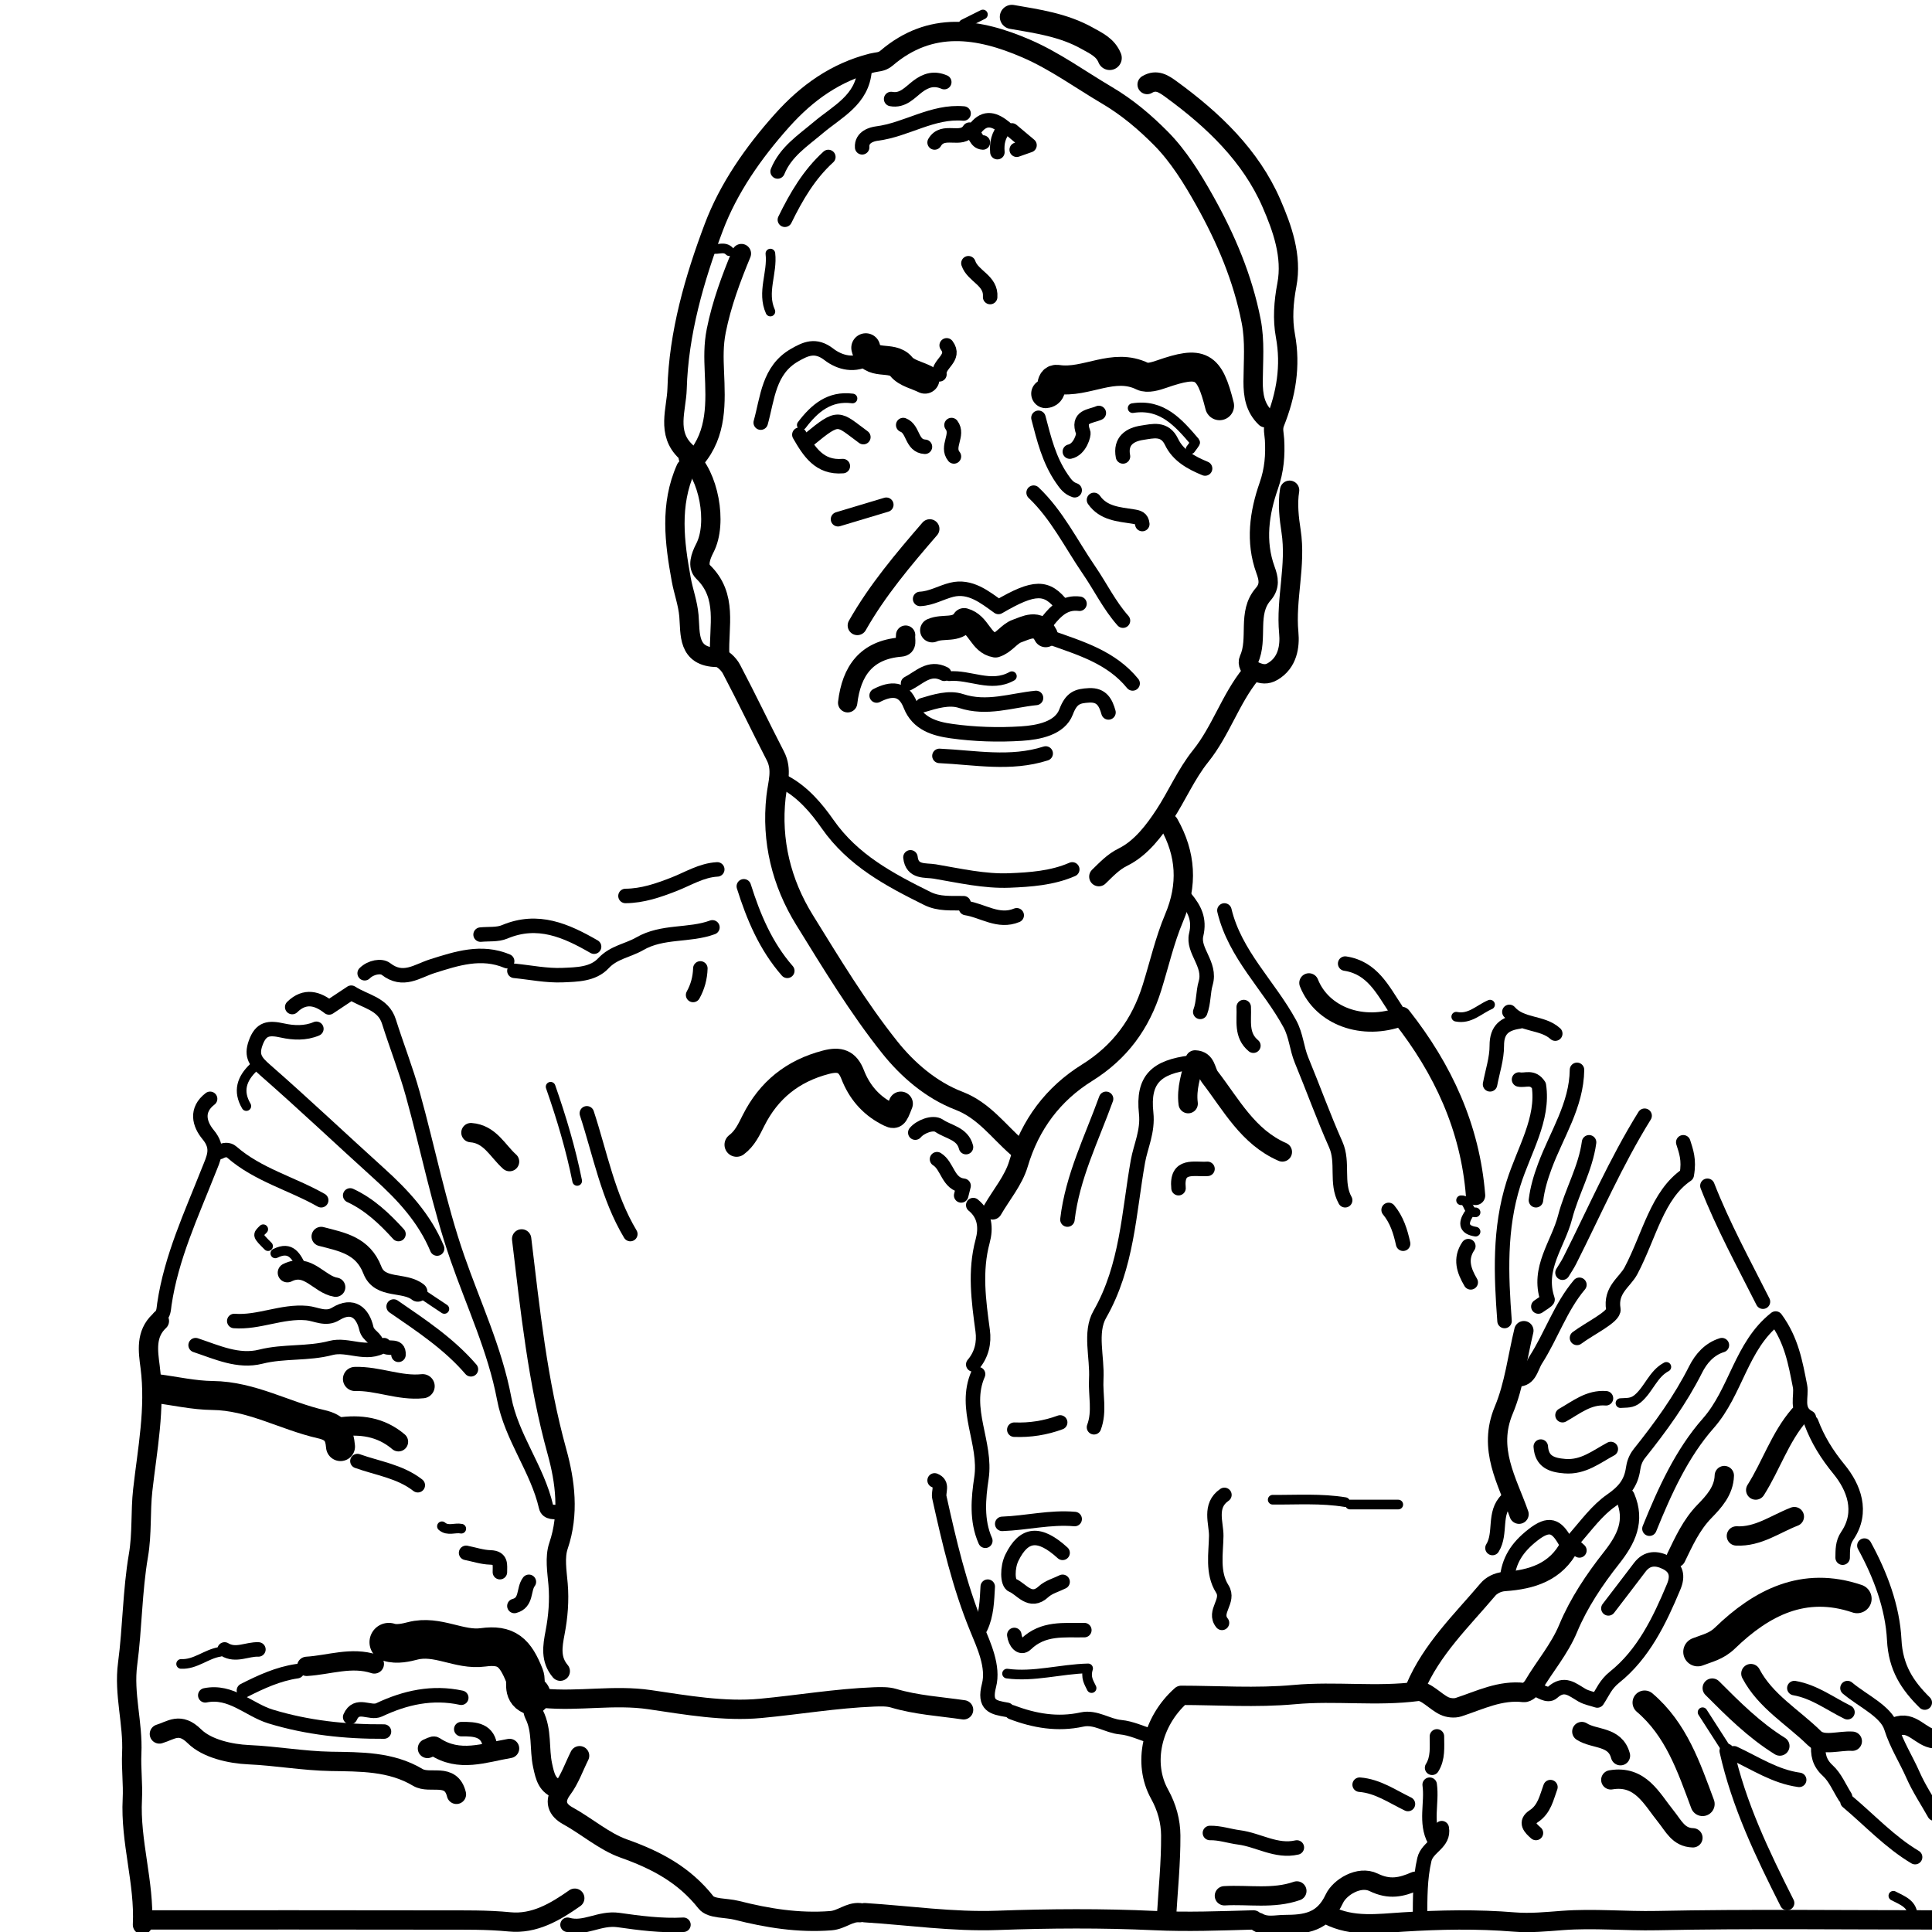 <svg version="1.1" id="Layer_1" xmlns="http://www.w3.org/2000/svg" xmlns:xlink="http://www.w3.org/1999/xlink" x="0px" y="0px"
	 width="100%" viewBox="0 0 400 400" enable-background="new 0 0 400 400" xml:space="preserve">
<path fill="none" opacity="1" stroke="#000000" stroke-linecap="round" stroke-linejoin="round" stroke-width="4"
	d="
M115.75,370.5 
	C113.273,369.74 112.864,367.914 112.347,365.533 
	C111.588,362.035 112.3,358.341 110.59,354.955 
	C109.91,353.607 110.861,351.451 112.49,351.607 
	C119.829,352.31 127.145,350.813 134.515,351.899 
	C142.115,353.019 149.934,354.408 157.472,353.703 
	C165.299,352.971 173.08,351.637 180.993,351.327 
	C182.374,351.273 183.82,351.245 184.973,351.589 
	C189.732,353.011 194.645,353.29 199.5,354 
"/>
<path fill="none" opacity="1" stroke="#000000" stroke-linecap="round" stroke-linejoin="round" stroke-width="4"
	d="
M33,273.5 
	C30.098,276.196 30.664,279.767 31.082,282.989 
	C32.202,291.63 30.508,300.023 29.555,308.506 
	C29.052,312.982 29.443,317.476 28.662,322.028 
	C27.394,329.425 27.416,337.033 26.423,344.49 
	C25.591,350.743 27.575,356.765 27.276,363.013 
	C27.131,366.036 27.558,369.378 27.397,372.495 
	C26.941,381.286 29.928,389.749 29.5,398.5 
"/>
<path fill="none" opacity="1" stroke="#000000" stroke-linecap="round" stroke-linejoin="round" stroke-width="4"
	d="
M142,97 
	C138.639,104.535 139.64,112.278 141.045,119.992 
	C141.501,122.495 142.407,124.855 142.635,127.488 
	C142.955,131.176 142.274,136.037 148.499,136.115 
	C149.509,136.128 150.876,137.468 151.438,138.533 
	C154.567,144.464 157.445,150.529 160.524,156.488 
	C162.024,159.392 160.99,162.069 160.664,165.018 
	C159.665,174.068 161.776,182.731 166.562,190.462 
	C172.131,199.458 177.636,208.59 184.208,216.834 
	C187.875,221.434 192.762,225.687 198.538,227.902 
	C203.674,229.873 206.657,234.135 210.5,237.5 
"/>
<path fill="none" opacity="1" stroke="#000000" stroke-linecap="round" stroke-linejoin="round" stroke-width="3"
	d="
M116,313 
	C114.867,313.067 113.353,313.268 113.059,311.986 
	C111.246,304.083 105.908,297.629 104.378,289.523 
	C102.475,279.443 98.048,270.094 94.693,260.433 
	C90.859,249.389 88.596,237.807 85.456,226.512 
	C84.047,221.441 82.105,216.519 80.52,211.494 
	C79.339,207.748 75.59,207.387 72.721,205.527 
	C71.425,206.388 69.924,207.386 68.123,208.583 
	C65.833,206.766 63.167,205.877 60.5,208.5 
"/>
<path fill="none" opacity="1" stroke="#000000" stroke-linecap="round" stroke-linejoin="round" stroke-width="4"
	d="
M237.5,17.5 
	C239.468,16.327 240.976,17.382 242.503,18.496 
	C251.188,24.826 258.964,32.244 263.249,42.109 
	C265.457,47.194 267.569,53.035 266.431,58.987 
	C265.756,62.517 265.502,66.105 266.126,69.477 
	C267.299,75.811 266.263,81.694 263.956,87.482 
	C263.442,88.77 263.809,89.797 263.879,91.007 
	C264.062,94.204 263.836,97.301 262.691,100.567 
	C260.743,106.126 259.859,112.106 262.008,117.997 
	C262.655,119.77 263.001,121.343 261.532,123.028 
	C258.132,126.929 260.567,132.217 258.576,136.535 
	C258.214,137.32 258.656,138.512 259.974,139.061 
	C261.259,139.596 262.286,139.737 263.509,139.016 
	C266.635,137.171 267.082,133.738 266.826,131.016 
	C266.163,123.968 268.4,117.087 267.302,109.954 
	C266.91,107.41 266.537,104.333 267,101.5 
"/>
<path fill="none" opacity="1" stroke="#000000" stroke-linecap="round" stroke-linejoin="round" stroke-width="4"
	d="
M242,170.5 
	C245.582,176.833 245.965,183.212 243.087,190.037 
	C241.13,194.678 240.009,199.669 238.498,204.499 
	C236.154,211.993 231.91,217.835 225.064,222.102 
	C218.063,226.466 213.284,232.785 210.863,240.959 
	C209.853,244.37 207.333,247.333 205.5,250.5 
"/>
<path fill="none" opacity="1" stroke="#000000" stroke-linecap="round" stroke-linejoin="round" stroke-width="3"
	d="
M374.5,293.5 
	C371.617,292.015 373.092,289.1 372.668,286.967 
	C371.723,282.209 370.954,277.515 367.632,272.988 
	C360.465,278.635 359.445,288.142 353.688,294.666 
	C348.193,300.89 344.662,308.709 341.5,316.5 
"/>
<path fill="none" opacity="1" stroke="#000000" stroke-linecap="round" stroke-linejoin="round" stroke-width="4"
	d="
M142,93.5 
	C137.914,89.693 140.062,84.753 140.183,80.505 
	C140.513,68.957 143.752,57.763 147.765,47.1 
	C150.824,38.975 155.962,31.597 161.926,24.934 
	C167.093,19.162 173.025,14.958 180.512,13.046 
	C181.56,12.779 182.539,12.9 183.538,12.045 
	C192.653,4.241 202.57,5.773 212.476,10.056 
	C218.393,12.614 223.64,16.458 229.167,19.718 
	C233.442,22.239 237.063,25.333 240.35,28.648 
	C244.004,32.334 246.856,36.967 249.421,41.545 
	C253.801,49.365 257.307,57.588 259.044,66.491 
	C259.861,70.672 259.462,74.835 259.446,79 
	C259.435,81.876 259.855,84.437 262,86.5 
"/>
<path fill="none" opacity="1" stroke="#000000" stroke-linecap="round" stroke-linejoin="round" stroke-width="3"
	d="
M314.5,223.5 
	C315.819,223.779 317.304,222.737 318.609,224.739 
	C319.664,231.674 315.529,238.128 313.371,244.959 
	C310.383,254.422 310.778,263.903 311.5,273.5 
"/>
<path fill="none" opacity="1" stroke="#000000" stroke-linecap="round" stroke-linejoin="round" stroke-width="3"
	d="
M65.5,213 
	C63.225,213.978 60.711,213.846 58.53,213.365 
	C55.66,212.733 54.02,212.868 52.917,215.97 
	C51.951,218.685 52.987,219.869 54.935,221.574 
	C62.923,228.564 70.634,235.87 78.512,242.987 
	C83.451,247.448 87.902,252.248 90.5,258.5 
"/>
<path fill="none" opacity="1" stroke="#000000" stroke-linecap="round" stroke-linejoin="round" stroke-width="4"
	d="
M153.5,52.5 
	C151.357,57.684 149.413,62.875 148.297,68.459 
	C147.704,71.429 147.787,74.099 147.907,77.004 
	C148.167,83.278 148.521,89.708 144,95 
"/>
<path fill="none" opacity="1" stroke="#000000" stroke-linecap="round" stroke-linejoin="round" stroke-width="4"
	d="
M108,256.5 
	C109.778,271.29 111.307,286.079 115.311,300.552 
	C117.022,306.74 117.884,313.416 115.631,320.044 
	C114.818,322.435 115.321,325.349 115.545,327.996 
	C115.832,331.377 115.553,334.72 114.928,337.986 
	C114.377,340.872 113.932,343.55 116,346 
"/>
<path fill="none" opacity="1" stroke="#000000" stroke-linecap="round" stroke-linejoin="round" stroke-width="5"
	d="
M186.5,228.5 
	C185.381,231.389 185.343,231.46 183.508,230.484 
	C180.183,228.715 177.874,225.952 176.535,222.487 
	C175.453,219.689 173.823,219.191 170.982,219.933 
	C164.107,221.728 159.161,225.702 156,232 
	C155.078,233.838 154.218,235.719 152.5,237 
"/>
<path fill="none" opacity="1" stroke="#000000" stroke-linecap="round" stroke-linejoin="round" stroke-width="4"
	d="
M336.5,310 
	C338.574,314.905 336.736,318.633 333.615,322.591 
	C330.115,327.03 326.854,331.898 324.697,337.082 
	C322.848,341.523 319.804,344.983 317.461,348.977 
	C317.072,349.64 316.108,350.493 315.509,350.422 
	C310.61,349.838 306.397,352.005 301.983,353.447 
	C301.104,353.734 299.873,353.599 299.026,353.196 
	C297.111,352.284 295.186,349.968 293.525,350.187 
	C285.018,351.309 276.504,350.063 267.986,350.845 
	C260.056,351.572 252.008,351 244.563,351 
	C238.415,356.464 236.54,365.098 240.077,371.457 
	C241.606,374.206 242.373,377.106 242.391,380.001 
	C242.428,385.665 241.833,391.333 241.5,397 
"/>
<path fill="none" opacity="1" stroke="#000000" stroke-linecap="round" stroke-linejoin="round" stroke-width="3"
	d="
M162.5,162 
	C166.26,164.029 169.064,167.357 171.339,170.612 
	C176.613,178.157 184.171,182.139 191.991,186.019 
	C194.419,187.224 196.962,186.953 199.5,187 
"/>
<path fill="none" opacity="1" stroke="#000000" stroke-linecap="round" stroke-linejoin="round" stroke-width="3"
	d="
M147.5,192 
	C142.644,193.785 137.191,192.658 132.443,195.402 
	C130.008,196.81 127.075,197.132 124.929,199.434 
	C122.766,201.755 119.404,201.762 116.495,201.889 
	C113.183,202.034 109.833,201.333 106.5,201 
"/>
<path fill="none" opacity="1" stroke="#000000" stroke-linecap="round" stroke-linejoin="round" stroke-width="8"
	d="
M110,351 
	C108.118,350.185 109.131,348.296 108.602,346.96 
	C106.668,342.083 104.843,340.409 100.009,341.066 
	C95.045,341.74 90.584,338.405 85.431,339.73 
	C84.234,340.038 82.167,340.555 80.5,340 
"/>
<path fill="none" opacity="1" stroke="#000000" stroke-linecap="round" stroke-linejoin="round" stroke-width="3"
	d="
M329,236.5 
	C328.265,241.967 325.394,246.753 324.035,252.009 
	C322.586,257.609 318.206,262.607 320.404,269.033 
	C320.488,269.276 319.167,270 318.5,270.5 
"/>
<path fill="none" opacity="1" stroke="#000000" stroke-linecap="round" stroke-linejoin="round" stroke-width="4"
	d="
M275,396.5 
	C279.968,399.05 285.31,398.25 290.495,397.927 
	C298.18,397.449 305.821,397.302 313.506,397.931 
	C316.807,398.202 320.163,397.863 323.508,397.612 
	C329.98,397.126 336.485,397.774 343.003,397.64 
	C362.161,397.246 381.333,397.5 400.5,397.5 
"/>
<path fill="none" opacity="1" stroke="#000000" stroke-linecap="round" stroke-linejoin="round" stroke-width="4"
	d="
M30.5,397.5 
	C50.833,397.5 71.167,397.474 91.5,397.52 
	C96.168,397.53 100.825,397.442 105.51,397.903 
	C110.612,398.405 114.941,395.857 119,393 
"/>
<path fill="none" opacity="1" stroke="#000000" stroke-linecap="round" stroke-linejoin="round" stroke-width="3"
	d="
M356.5,278.5 
	C353.887,279.309 352.18,281.309 351.062,283.531 
	C347.893,289.828 343.78,295.474 339.417,300.933 
	C338.603,301.951 338.247,303.125 338.126,304.017 
	C337.703,307.11 336.17,308.858 333.601,310.645 
	C330.666,312.686 328.434,315.775 326.033,318.529 
	C325.079,319.623 326.312,320.309 327,321 
"/>
<path fill="none" opacity="1" stroke="#000000" stroke-linecap="round" stroke-linejoin="round" stroke-width="3"
	d="
M357.5,362.5 
	C359.984,373.668 364.891,383.874 370,394 
"/>
<path fill="none" opacity="1" stroke="#000000" stroke-linecap="round" stroke-linejoin="round" stroke-width="3"
	d="
M333,333 
	C335.167,330.167 337.345,327.342 339.496,324.497 
	C341.037,322.46 343.002,322.526 344.985,323.529 
	C347.106,324.601 347.438,326.315 346.523,328.509 
	C343.594,335.533 340.228,342.484 334.288,347.235 
	C332.386,348.756 331.835,350.362 330.705,352.068 
	C329.65,351.716 328.483,351.519 327.519,350.966 
	C325.545,349.834 323.892,348.177 321.418,350.409 
	C320.409,351.319 318.792,349.997 317.5,349.5 
"/>
<path fill="none" opacity="1" stroke="#000000" stroke-linecap="round" stroke-linejoin="round" stroke-width="3"
	d="
M105,199 
	C99.667,196.754 94.562,198.441 89.512,200.037 
	C86.336,201.041 83.476,203.393 79.908,200.618 
	C78.944,199.867 76.79,200.22 75.5,201.5 
"/>
<path fill="none" opacity="1" stroke="#000000" stroke-linecap="round" stroke-linejoin="round" stroke-width="3"
	d="
M214,102 
	C218.845,106.606 221.746,112.613 225.462,118.026 
	C227.842,121.491 229.678,125.326 232.5,128.5 
"/>
<path fill="none" opacity="1" stroke="#000000" stroke-linecap="round" stroke-linejoin="round" stroke-width="4"
	d="
M179,396 
	C188.163,396.574 197.251,397.925 206.503,397.591 
	C217.323,397.201 228.184,397.128 238.994,397.635 
	C245.861,397.957 252.667,397.694 259.5,397.5 
"/>
<path fill="none" opacity="1" stroke="#000000" stroke-linecap="round" stroke-linejoin="round" stroke-width="3"
	d="
M253.5,309.5 
	C250.236,311.722 251.849,315.371 251.81,318.005 
	C251.757,321.558 250.948,325.63 253.056,328.965 
	C254.644,331.477 251.102,333.667 253,336 
"/>
<path fill="none" opacity="1" stroke="#000000" stroke-linecap="round" stroke-linejoin="round" stroke-width="3"
	d="
M326.5,221.5 
	C326.411,228.842 322.279,234.883 319.847,241.443 
	C318.974,243.799 318.298,246.061 318,248.5 
"/>
<path fill="none" opacity="1" stroke="#000000" stroke-linecap="round" stroke-linejoin="round" stroke-width="3"
	d="
M201.5,249.5 
	C203.99,251.514 204.165,254.299 203.442,256.984 
	C201.77,263.2 202.616,269.32 203.453,275.506 
	C203.792,278.008 203.24,280.473 201.5,282.5 
"/>
<path fill="none" opacity="1" stroke="#000000" stroke-linecap="round" stroke-linejoin="round" stroke-width="3"
	d="
M253.5,188.5 
	C255.686,197.663 262.74,204.026 267.052,211.972 
	C268.361,214.383 268.464,217.059 269.478,219.509 
	C271.88,225.314 274.004,231.239 276.558,236.974 
	C278.225,240.717 276.495,244.9 278.5,248.5 
"/>
<path fill="none" opacity="1" stroke="#000000" stroke-linecap="round" stroke-linejoin="round" stroke-width="3"
	d="
M121.5,230.5 
	C124.261,238.919 125.869,247.754 130.5,255.5 
"/>
<path fill="none" opacity="1" stroke="#000000" stroke-linecap="round" stroke-linejoin="round" stroke-width="3"
	d="
M340.5,231 
	C334.539,240.59 330.065,250.948 324.992,260.996 
	C324.555,261.861 324,262.667 323.5,263.5 
"/>
<path fill="none" opacity="1" stroke="#000000" stroke-linecap="round" stroke-linejoin="round" stroke-width="3"
	d="
M245.5,186 
	C247.291,188.2 248.428,190.29 247.657,193.537 
	C246.87,196.851 250.764,199.638 249.626,203.537 
	C249.079,205.41 249.228,207.566 248.5,209.5 
"/>
<path fill="none" opacity="1" stroke="#000000" stroke-linecap="round" stroke-linejoin="round" stroke-width="4"
	d="
M271,203.5 
	C273.729,210.363 282.171,213.473 290.175,210.434 
	C298.756,221.33 304.393,233.466 305.5,247.5 
"/>
<path fill="none" opacity="1" stroke="#000000" stroke-linecap="round" stroke-linejoin="round" stroke-width="3"
	d="
M42.5,351 
	C47.862,349.915 51.511,354.009 56.034,355.388 
	C63.627,357.702 71.532,358.553 79.5,358.5 
"/>
<path fill="none" opacity="1" stroke="#000000" stroke-linecap="round" stroke-linejoin="round" stroke-width="4"
	d="
M259,139.5 
	C254.752,144.705 252.798,151.289 248.568,156.554 
	C245.582,160.27 243.642,164.853 241.089,168.73 
	C239.075,171.789 236.321,175.579 232.482,177.464 
	C230.474,178.45 229.043,180.012 227.5,181.5 
"/>
<path fill="none" opacity="1" stroke="#000000" stroke-linecap="round" stroke-linejoin="round" stroke-width="3"
	d="
M353.5,245.5 
	C356.739,253.785 361.007,261.576 365,269.5 
"/>
<path fill="none" opacity="1" stroke="#000000" stroke-linecap="round" stroke-linejoin="round" stroke-width="4"
	d="
M325,320 
	C322.179,325.522 317.095,327.052 311.496,327.438 
	C310.01,327.54 308.747,328.28 308.08,329.068 
	C302.607,335.539 296.373,341.476 293,349.5 
"/>
<path fill="none" opacity="1" stroke="#000000" stroke-linecap="round" stroke-linejoin="round" stroke-width="3"
	d="
M229.5,147.5 
	C228.926,145.466 228.102,143.837 225.498,143.967 
	C223.073,144.089 221.82,144.491 220.722,147.395 
	C219.433,150.801 215.017,151.658 211.493,151.882 
	C206.689,152.188 201.781,152.04 197.018,151.374 
	C193.635,150.901 190.012,149.914 188.49,146.004 
	C187.058,142.326 184.456,142.489 181.5,144 
"/>
<path fill="none" opacity="1" stroke="#000000" stroke-linecap="round" stroke-linejoin="round" stroke-width="3"
	d="
M123,196 
	C117.212,192.667 111.359,190.029 104.472,192.934 
	C102.997,193.555 101.167,193.333 99.5,193.5 
"/>
<path fill="none" opacity="1" stroke="#000000" stroke-linecap="round" stroke-linejoin="round" stroke-width="3"
	d="
M66.5,248.5 
	C60.407,245.03 53.403,243.256 47.982,238.52 
	C47.277,237.904 46.333,238.03 45.5,238.5 
"/>
<path fill="none" opacity="1" stroke="#000000" stroke-linecap="round" stroke-linejoin="round" stroke-width="6"
	d="
M384.5,331 
	C373.468,327.253 364.72,331.812 357.137,339.141 
	C355.317,340.901 353.457,341.226 351.5,342 
"/>
<path fill="none" opacity="1" stroke="#000000" stroke-linecap="round" stroke-linejoin="round" stroke-width="3"
	d="
M249.5,97 
	C246.65,95.824 243.924,94.35 242.549,91.477 
	C241.13,88.511 238.638,89.274 236.513,89.586 
	C233.964,89.96 231.883,91.273 232.5,94.5 
"/>
<path fill="none" opacity="1" stroke="#000000" stroke-linecap="round" stroke-linejoin="round" stroke-width="6"
	d="
M252.5,84 
	C250.366,75.498 248.679,74.613 240.487,77.463 
	C239.246,77.895 237.554,78.402 236.546,77.907 
	C230.525,74.949 224.88,79.431 218.993,78.549 
	C217.029,78.255 218.383,81.374 216.5,81.5 
"/>
<path fill="none" opacity="1" stroke="#000000" stroke-linecap="round" stroke-linejoin="round" stroke-width="3"
	d="
M327,266 
	C323.089,270.638 321.211,276.457 317.995,281.497 
	C316.879,283.246 316.709,286.09 313.5,285.5 
"/>
<path fill="none" opacity="1" stroke="#000000" stroke-linecap="round" stroke-linejoin="round" stroke-width="4"
	d="
M142.5,94.75 
	C146.665,98.225 148.641,108.249 145.935,113.466 
	C145.021,115.23 144.356,117.225 145.581,118.417 
	C150.721,123.423 148.753,129.644 149,135.5 
"/>
<path fill="none" opacity="1" stroke="#000000" stroke-linecap="round" stroke-linejoin="round" stroke-width="3"
	d="
M188.5,177.5 
	C188.845,180.703 191.626,180.109 193.512,180.429 
	C198.644,181.302 203.86,182.501 208.992,182.294 
	C213.3,182.121 217.855,181.813 222,180 
"/>
<path fill="none" opacity="1" stroke="#000000" stroke-linecap="round" stroke-linejoin="round" stroke-width="5"
	d="
M216.5,131.5 
	C214.95,128.469 212.378,130.02 210.553,130.652 
	C208.984,131.196 207.882,133.073 206.092,133.629 
	C202.953,133.09 202.755,129.26 199.613,128.396 
	C198.11,130.719 195.236,129.494 193,130.5 
"/>
<path fill="none" opacity="1" stroke="#000000" stroke-linecap="round" stroke-linejoin="round" stroke-width="3"
	d="
M190.5,124 
	C192.839,123.893 194.857,122.651 197.027,122.109 
	C200.873,121.148 203.908,123.642 206.724,125.661 
	C214.206,121.294 216.769,121.294 220,125.5 
"/>
<path fill="none" opacity="1" stroke="#000000" stroke-linecap="round" stroke-linejoin="round" stroke-width="4"
	d="
M246,228.5 
	C245.592,225.349 246.636,222.439 247.426,219.444 
	C249.809,219.545 249.564,221.776 250.505,222.996 
	C254.921,228.726 258.372,235.393 265.5,238.5 
"/>
<path fill="none" opacity="1" stroke="#000000" stroke-linecap="round" stroke-linejoin="round" stroke-width="4"
	d="
M293,389.5 
	C290.167,390.725 287.692,391.328 284.394,389.717 
	C281.403,388.256 277.378,390.729 276.259,393.121 
	C273.969,398.018 270.26,398.438 266,398.459 
	C264.174,398.467 262.256,399.017 260.5,398 
"/>
<path fill="none" opacity="1" stroke="#000000" stroke-linecap="round" stroke-linejoin="round" stroke-width="5"
	d="
M340.5,352.5 
	C347.03,358.054 349.65,365.843 352.5,373.5 
"/>
<path fill="none" opacity="1" stroke="#000000" stroke-linecap="round" stroke-linejoin="round" stroke-width="4"
	d="
M192.5,109.5 
	C187.042,115.823 181.643,122.191 177.5,129.5 
"/>
<path fill="none" opacity="1" stroke="#000000" stroke-linecap="round" stroke-linejoin="round" stroke-width="2"
	d="
M114,225 
	C116.23,231.388 118.17,237.858 119.5,244.5 
"/>
<path fill="none" opacity="1" stroke="#000000" stroke-linecap="round" stroke-linejoin="round" stroke-width="4"
	d="
M187.5,131.5 
	C187.362,132.411 188.003,133.84 186.497,133.964 
	C179.358,134.551 176.285,138.91 175.5,145.5 
"/>
<path fill="none" opacity="1" stroke="#000000" stroke-linecap="round" stroke-linejoin="round" stroke-width="5"
	d="
M209.5,3.5 
	C214.833,4.427 220.167,5.174 225.053,7.905 
	C227.003,8.996 228.877,9.823 229.75,12 
"/>
<path fill="none" opacity="1" stroke="#000000" stroke-linecap="round" stroke-linejoin="round" stroke-width="3"
	d="
M43.5,227.5 
	C40.488,229.81 41.269,232.719 43.096,234.92 
	C45.444,237.749 44.237,239.731 43.126,242.55 
	C39.589,251.518 35.463,260.334 34.033,270.005 
	C33.88,271.04 33.936,272.052 33,272.75 
"/>
<path fill="none" opacity="1" stroke="#000000" stroke-linecap="round" stroke-linejoin="round" stroke-width="3"
	d="
M268.5,382.5 
	C264.226,383.479 260.547,380.934 256.512,380.41 
	C254.518,380.151 252.563,379.455 250.5,379.5 
"/>
<path fill="none" opacity="1" stroke="#000000" stroke-linecap="round" stroke-linejoin="round" stroke-width="3"
	d="
M324,319 
	C322.249,315.967 320.782,315.115 317.351,317.81 
	C314.073,320.385 312.339,323.087 312,327 
"/>
<path fill="none" opacity="1" stroke="#000000" stroke-linecap="round" stroke-linejoin="round" stroke-width="4"
	d="
M120,363.5 
	C118.833,365.833 117.962,368.388 116.425,370.444 
	C114.532,372.975 115.459,374.781 117.54,375.927 
	C121.485,378.101 125.128,381.291 129.106,382.701 
	C135.903,385.111 141.637,388.152 146.162,393.872 
	C147.239,395.234 150.343,394.961 152.498,395.507 
	C158.903,397.132 165.311,398.174 172.012,397.659 
	C174.268,397.486 175.826,395.805 178,396 
"/>
<path fill="none" opacity="1" stroke="#000000" stroke-linecap="round" stroke-linejoin="round" stroke-width="3"
	d="
M179,14.5 
	C178.575,20.671 173.324,23.115 169.425,26.412 
	C166.206,29.134 162.666,31.398 161,35.5 
"/>
<path fill="none" opacity="1" stroke="#000000" stroke-linecap="round" stroke-linejoin="round" stroke-width="3"
	d="
M382.5,349.5 
	C385.667,352.167 390.501,354.31 391.548,357.642 
	C392.675,361.23 394.615,364.195 396.057,367.475 
	C397.282,370.262 399,372.833 400.5,375.5 
"/>
<path fill="none" opacity="1" stroke="#000000" stroke-linecap="round" stroke-linejoin="round" stroke-width="4"
	d="
M315.5,275.5 
	C314.167,281 313.505,286.781 311.346,291.935 
	C307.95,300.04 312.047,306.536 314.5,313.5 
"/>
<path fill="none" opacity="1" stroke="#000000" stroke-linecap="round" stroke-linejoin="round" stroke-width="3"
	d="
M220,321.5 
	C215.184,317.108 212.002,317.407 209.504,322.502 
	C208.528,324.491 208.531,327.79 209.612,328.213 
	C211.472,328.941 213.271,332.134 216.047,329.55 
	C217.093,328.575 218.667,328.167 220,327.5 
"/>
<path fill="none" opacity="1" stroke="#000000" stroke-linecap="round" stroke-linejoin="round" stroke-width="3"
	d="
M386,320 
	C389.346,326.107 391.842,332.795 392.18,339.516 
	C392.469,345.275 394.872,348.918 398.5,352.5 
"/>
<path fill="none" opacity="1" stroke="#000000" stroke-linecap="round" stroke-linejoin="round" stroke-width="3"
	d="
M214.5,144.5 
	C209.345,145.014 204.34,146.907 198.957,145.132 
	C196.499,144.321 193.61,145.211 191,146 
"/>
<path fill="none" opacity="1" stroke="#000000" stroke-linecap="round" stroke-linejoin="round" stroke-width="3"
	d="
M81.5,270.5 
	C87.178,274.41 92.948,278.206 97.5,283.5 
"/>
<path fill="none" opacity="1" stroke="#000000" stroke-linecap="round" stroke-linejoin="round" stroke-width="3"
	d="
M348.5,236.5 
	C349.065,238.316 349.788,240.088 349.224,243.228 
	C343.1,247.373 341.475,255.907 337.676,263.093 
	C336.41,265.489 333.347,267.031 334.027,271.079 
	C334.281,272.589 329.167,275 326.5,277 
"/>
<path fill="none" opacity="1" stroke="#000000" stroke-linecap="round" stroke-linejoin="round" stroke-width="3"
	d="
M193.5,306.5 
	C195.335,307.237 194.221,308.825 194.483,310.004 
	C196.525,319.191 198.626,328.298 202.242,337.106 
	C203.701,340.659 205.766,345.079 204.764,348.939 
	C203.66,353.189 205.656,353.507 208.5,354 
"/>
<path fill="none" opacity="1" stroke="#000000" stroke-linecap="round" stroke-linejoin="round" stroke-width="3"
	d="
M246.5,220 
	C239.457,220.914 236.542,223.395 237.301,230.468 
	C237.704,234.226 236.152,237.32 235.599,240.429 
	C233.703,251.086 233.382,262.202 227.704,272.117 
	C225.555,275.87 227.215,281.003 226.968,285.498 
	C226.786,288.832 227.73,292.22 226.5,295.5 
"/>
<path fill="none" opacity="1" stroke="#000000" stroke-linecap="round" stroke-linejoin="round" stroke-width="4"
	d="
M33,359 
	C35.439,358.266 37.23,356.491 40.261,359.485 
	C42.827,362.019 47.628,363.121 51.509,363.294 
	C57.192,363.547 62.783,364.573 68.497,364.671 
	C74.569,364.775 80.918,364.649 86.505,367.992 
	C89.017,369.496 93.361,366.842 94.5,371.5 
"/>
<path fill="none" opacity="1" stroke="#000000" stroke-linecap="round" stroke-linejoin="round" stroke-width="4"
	d="
M362.5,346.5 
	C365.527,352.258 371.198,355.485 375.637,359.861 
	C377.423,361.62 380.835,360.314 383.5,360.5 
"/>
<path fill="none" opacity="1" stroke="#000000" stroke-linecap="round" stroke-linejoin="round" stroke-width="3"
	d="
M375,294.5 
	C376.345,298.08 378.244,301.134 380.755,304.201 
	C383.751,307.86 385.844,312.976 382.457,317.971 
	C381.455,319.449 381.526,320.932 381.5,322.5 
"/>
<path fill="none" opacity="1" stroke="#000000" stroke-linecap="round" stroke-linejoin="round" stroke-width="3"
	d="
M229,227.5 
	C226.029,235.736 222.028,243.642 221,252.5 
"/>
<path fill="none" opacity="1" stroke="#000000" stroke-linecap="round" stroke-linejoin="round" stroke-width="3"
	d="
M199.5,23.5 
	C193.076,22.927 187.672,26.88 181.52,27.655 
	C180.611,27.77 178.338,28.338 178.5,30.5 
"/>
<path fill="none" opacity="1" stroke="#000000" stroke-linecap="round" stroke-linejoin="round" stroke-width="3"
	d="
M382.5,373 
	C387.123,376.886 391.253,381.374 396.5,384.5 
"/>
<path fill="none" opacity="1" stroke="#000000" stroke-linecap="round" stroke-linejoin="round" stroke-width="3"
	d="
M217.5,132 
	C223.703,134.207 230.092,136.081 234.5,141.5 
"/>
<path fill="none" opacity="1" stroke="#000000" stroke-linecap="round" stroke-linejoin="round" stroke-width="3"
	d="
M148.5,180 
	C145.225,180.176 142.463,181.942 139.533,183.084 
	C136.259,184.359 133.035,185.473 129.5,185.5 
"/>
<path fill="none" opacity="1" stroke="#000000" stroke-linecap="round" stroke-linejoin="round" stroke-width="3"
	d="
M95.5,351.5 
	C89.521,350.209 83.911,351.447 78.502,354.005 
	C76.596,354.907 73.854,352.416 72.5,355.5 
"/>
<path fill="none" opacity="1" stroke="#000000" stroke-linecap="round" stroke-linejoin="round" stroke-width="6"
	d="
M70.5,299.5 
	C70.294,296.998 69.508,295.545 66.53,294.869 
	C58.97,293.152 52.078,289.005 44.001,288.921 
	C40.163,288.881 36.333,288 32.5,287.5 
"/>
<path fill="none" opacity="1" stroke="#000000" stroke-linecap="round" stroke-linejoin="round" stroke-width="3"
	d="
M314.5,211.5 
	C311.623,211.927 309.884,213.09 309.898,216.5 
	C309.909,219.165 309,221.833 308.5,224.5 
"/>
<path fill="none" opacity="1" stroke="#000000" stroke-linecap="round" stroke-linejoin="round" stroke-width="2"
	d="
M246.5,93 
	C246.833,92.5 247.551,91.672 247.444,91.548 
	C244.038,87.56 240.612,83.53 234.5,84.5 
"/>
<path fill="none" opacity="1" stroke="#000000" stroke-linecap="round" stroke-linejoin="round" stroke-width="3"
	d="
M333.5,300 
	C330.495,301.605 327.802,303.856 323.996,303.555 
	C321.232,303.337 319.224,302.636 319,299.5 
"/>
<path fill="none" opacity="1" stroke="#000000" stroke-linecap="round" stroke-linejoin="round" stroke-width="4"
	d="
M354.5,349.5 
	C358.852,353.867 363.215,358.221 368.5,361.5 
"/>
<path fill="none" opacity="1" stroke="#000000" stroke-linecap="round" stroke-linejoin="round" stroke-width="4"
	d="
M357,305.5 
	C356.917,308.667 354.812,310.94 352.9,312.903 
	C350.149,315.728 348.65,319.112 347,322.5 
"/>
<path fill="none" opacity="1" stroke="#000000" stroke-linecap="round" stroke-linejoin="round" stroke-width="3"
	d="
M224.5,337.5 
	C220.269,337.577 215.981,336.95 212.405,340.402 
	C211.295,341.474 210.18,339.984 210,338.5 
"/>
<path fill="none" opacity="1" stroke="#000000" stroke-linecap="round" stroke-linejoin="round" stroke-width="3"
	d="
M215,86.5 
	C216.149,90.874 217.184,95.223 219.853,99.101 
	C220.653,100.265 221.254,101.08 222.5,101.5 
"/>
<path fill="none" opacity="1" stroke="#000000" stroke-linecap="round" stroke-linejoin="round" stroke-width="3"
	d="
M74,302.5 
	C78.229,304.012 82.818,304.621 86.5,307.5 
"/>
<path fill="none" opacity="1" stroke="#000000" stroke-linecap="round" stroke-linejoin="round" stroke-width="3"
	d="
M171.5,32.5 
	C167.499,36.14 164.84,40.71 162.5,45.5 
"/>
<path fill="none" opacity="1" stroke="#000000" stroke-linecap="round" stroke-linejoin="round" stroke-width="3"
	d="
M209.5,354.5 
	C214.2,356.293 218.992,357.104 224.002,356.01 
	C226.856,355.387 229.242,357.339 231.991,357.594 
	C234.201,357.798 236.333,358.833 238.5,359.5 
"/>
<path fill="none" opacity="1" stroke="#000000" stroke-linecap="round" stroke-linejoin="round" stroke-width="3"
	d="
M278.5,199.5 
	C284.109,200.336 286.297,204.952 289,209 
"/>
<path fill="none" opacity="1" stroke="#000000" stroke-linecap="round" stroke-linejoin="round" stroke-width="3"
	d="
M154,183.5 
	C155.997,189.849 158.549,195.913 163,201 
"/>
<path fill="none" opacity="1" stroke="#000000" stroke-linecap="round" stroke-linejoin="round" stroke-width="4"
	d="
M371.5,314 
	C367.561,315.518 364.02,318.228 359.5,318 
"/>
<path fill="none" opacity="1" stroke="#000000" stroke-linecap="round" stroke-linejoin="round" stroke-width="3"
	d="
M189.5,234.5 
	C190.521,233.272 193.153,232.203 194.444,233.082 
	C196.381,234.402 199.275,234.645 200,237.5 
"/>
<path fill="none" opacity="1" stroke="#000000" stroke-linecap="round" stroke-linejoin="round" stroke-width="3"
	d="
M226.5,103.5 
	C228.455,106.292 231.594,106.474 234.511,106.928 
	C235.676,107.11 236.372,107.282 236.5,108.5 
"/>
<path fill="none" opacity="1" stroke="#000000" stroke-linecap="round" stroke-linejoin="round" stroke-width="3"
	d="
M382.5,354.5 
	C378.885,352.719 375.604,350.204 371.5,349.5 
"/>
<path fill="none" opacity="1" stroke="#000000" stroke-linecap="round" stroke-linejoin="round" stroke-width="2"
	d="
M345,283 
	C342.239,284.464 341.378,287.638 339.068,289.581 
	C337.846,290.608 336.732,290.394 335.5,290.5 
"/>
<path fill="none" opacity="1" stroke="#000000" stroke-linecap="round" stroke-linejoin="round" stroke-width="3"
	d="
M376.5,361 
	C376.304,363.147 376.604,364.925 378.421,366.586 
	C379.97,368.002 380.833,370.167 382,372 
"/>
<path fill="none" opacity="1" stroke="#000000" stroke-linecap="round" stroke-linejoin="round" stroke-width="3"
	d="
M157.5,87.5 
	C158.927,82.38 159.13,76.613 164.513,73.523 
	C166.766,72.231 168.833,71.221 171.604,73.365 
	C173.87,75.117 177.043,75.936 180,74 
"/>
<path fill="none" opacity="1" stroke="#000000" stroke-linecap="round" stroke-linejoin="round" stroke-width="2"
	d="
M176.5,82.5 
	C171.716,81.882 168.642,84.528 166,88 
"/>
<path fill="none" opacity="1" stroke="#000000" stroke-linecap="round" stroke-linejoin="round" stroke-width="5"
	d="
M87.5,287 
	C82.725,287.507 78.235,285.36 73.5,285.5 
"/>
<path fill="none" opacity="1" stroke="#000000" stroke-linecap="round" stroke-linejoin="round" stroke-width="3"
	d="
M195.5,17 
	C193.446,16.12 191.755,16.557 189.951,17.936 
	C188.38,19.138 186.918,20.953 184.5,20.5 
"/>
<path fill="none" opacity="1" stroke="#000000" stroke-linecap="round" stroke-linejoin="round" stroke-width="3"
	d="
M178.75,90.5 
	C173.442,86.616 173.845,85.774 167.5,91 
"/>
<path fill="none" opacity="1" stroke="#000000" stroke-linecap="round" stroke-linejoin="round" stroke-width="4"
	d="
M66.5,256 
	C70.809,257.12 75.139,257.857 77.1,262.962 
	C78.654,267.006 83.681,265.267 86.5,267.5 
"/>
<path fill="none" opacity="1" stroke="#000000" stroke-linecap="round" stroke-linejoin="round" stroke-width="4"
	d="
M333.5,368.5 
	C339.644,367.456 341.967,372.432 344.912,376.071 
	C346.517,378.054 347.507,380.418 350.5,380.5 
"/>
<path fill="none" opacity="1" stroke="#000000" stroke-linecap="round" stroke-linejoin="round" stroke-width="3"
	d="
M72.5,247.5 
	C76.485,249.352 79.596,252.297 82.5,255.5 
"/>
<path fill="none" opacity="1" stroke="#000000" stroke-linecap="round" stroke-linejoin="round" stroke-width="3"
	d="
M82.5,280.5 
	C82.653,278.105 80.162,279.674 79.5,278.5 
	C75.932,280.846 72.062,278.141 68.522,279.081 
	C63.73,280.354 58.787,279.674 53.972,280.889 
	C49.325,282.061 44.885,279.956 40.5,278.5 
"/>
<path fill="none" opacity="1" stroke="#000000" stroke-linecap="round" stroke-linejoin="round" stroke-width="3"
	d="
M183.5,104.5 
	C180.167,105.5 176.833,106.5 173.5,107.5 
"/>
<path fill="none" opacity="1" stroke="#000000" stroke-linecap="round" stroke-linejoin="round" stroke-width="3"
	d="
M216.5,156 
	C209.216,158.337 201.845,156.841 194.5,156.5 
"/>
<path fill="none" opacity="1" stroke="#000000" stroke-linecap="round" stroke-linejoin="round" stroke-width="3"
	d="
M281.5,369.5 
	C285.249,369.794 288.257,371.942 291.5,373.5 
"/>
<path fill="none" opacity="1" stroke="#000000" stroke-linecap="round" stroke-linejoin="round" stroke-width="3"
	d="
M312,310.5 
	C309.128,313.272 310.898,317.436 309,320.5 
"/>
<path fill="none" opacity="1" stroke="#000000" stroke-linecap="round" stroke-linejoin="round" stroke-width="3"
	d="
M78,278.5 
	C78.007,276.948 76.225,276.654 75.854,275.034 
	C75.129,271.876 73.046,269.854 69.516,272.025 
	C67.43,273.308 65.433,272.03 63.513,271.857 
	C58.337,271.391 53.588,273.88 48.5,273.5 
"/>
<path fill="none" opacity="1" stroke="#000000" stroke-linecap="round" stroke-linejoin="round" stroke-width="2"
	d="
M159.5,52.5 
	C159.977,56.5 157.7,60.5 159.5,64.5 
"/>
<path fill="none" opacity="1" stroke="#000000" stroke-linecap="round" stroke-linejoin="round" stroke-width="4"
	d="
M88.5,362 
	C89,361.833 89.702,361.365 89.97,361.545 
	C95.07,364.968 100.299,362.885 105.5,362 
"/>
<path fill="none" opacity="1" stroke="#000000" stroke-linecap="round" stroke-linejoin="round" stroke-width="3"
	d="
M202.5,284.5 
	C199.346,291.744 204.297,298.712 203.196,306.029 
	C202.57,310.19 202.132,314.785 204,319 
"/>
<path fill="none" opacity="1" stroke="#000000" stroke-linecap="round" stroke-linejoin="round" stroke-width="3"
	d="
M332.5,289.5 
	C328.932,289.205 326.336,291.412 323.5,293 
"/>
<path fill="none" opacity="1" stroke="#000000" stroke-linecap="round" stroke-linejoin="round" stroke-width="3"
	d="
M117.5,398.5 
	C121.058,399.542 124.109,396.961 128.068,397.524 
	C132.33,398.131 136.985,398.749 141.5,398.5 
"/>
<path fill="none" opacity="1" stroke="#000000" stroke-linecap="round" stroke-linejoin="round" stroke-width="3"
	d="
M204.5,328.5 
	C204.33,331.392 204.285,334.305 203,337 
"/>
<path fill="none" opacity="1" stroke="#000000" stroke-linecap="round" stroke-linejoin="round" stroke-width="4"
	d="
M327.5,358.5 
	C330.149,360.196 334.382,359.355 335.5,363.5 
"/>
<path fill="none" opacity="1" stroke="#000000" stroke-linecap="round" stroke-linejoin="round" stroke-width="3"
	d="
M194,240 
	C196.262,241.405 196.205,245.129 199.5,245.5 
	C199.333,246.167 199.167,246.833 199,247.5 
"/>
<path fill="none" opacity="1" stroke="#000000" stroke-linecap="round" stroke-linejoin="round" stroke-width="4"
	d="
M268.5,391.5 
	C263.592,393.219 258.503,392.215 253.5,392.5 
"/>
<path fill="none" opacity="1" stroke="#000000" stroke-linecap="round" stroke-linejoin="round" stroke-width="4"
	d="
M400.5,360 
	C397.644,359.772 395.866,356.096 392.5,357.5 
"/>
<path fill="none" opacity="1" stroke="#000000" stroke-linecap="round" stroke-linejoin="round" stroke-width="3"
	d="
M321,370 
	C320.18,372.202 319.784,374.566 317.528,376.043 
	C315.647,377.274 316.815,378.479 318,379.5 
"/>
<path fill="none" opacity="1" stroke="#000000" stroke-linecap="round" stroke-linejoin="round" stroke-width="4"
	d="
M372.5,293 
	C368.532,297.605 366.698,303.448 363.5,308.5 
"/>
<path fill="none" opacity="1" stroke="#000000" stroke-linecap="round" stroke-linejoin="round" stroke-width="2"
	d="
M45.5,342 
	C42.709,342.435 40.47,344.639 37.5,344.5 
"/>
<path fill="none" opacity="1" stroke="#000000" stroke-linecap="round" stroke-linejoin="round" stroke-width="3"
	d="
M287.5,250.5 
	C289.193,252.536 289.948,254.975 290.5,257.5 
"/>
<path fill="none" opacity="1" stroke="#000000" stroke-linecap="round" stroke-linejoin="round" stroke-width="3"
	d="
M298.5,378.5 
	C299.061,381.597 295.517,382.358 294.904,384.978 
	C293.968,388.982 294.026,392.974 294,397 
"/>
<path fill="none" opacity="1" stroke="#000000" stroke-linecap="round" stroke-linejoin="round" stroke-width="3"
	d="
M296,369.5 
	C296.535,373.316 295.02,377.31 297,381 
"/>
<path fill="none" opacity="1" stroke="#000000" stroke-linecap="round" stroke-linejoin="round" stroke-width="3"
	d="
M200.5,54.5 
	C201.401,57.218 205.268,58.03 205,61.5 
"/>
<path fill="none" opacity="1" stroke="#000000" stroke-linecap="round" stroke-linejoin="round" stroke-width="3"
	d="
M203.5,29.5 
	C201.92,29.413 202.08,27.587 200.713,26.845 
	C199.052,29.49 195.271,26.479 193.5,29.5 
"/>
<path fill="none" opacity="1" stroke="#000000" stroke-linecap="round" stroke-linejoin="round" stroke-width="3"
	d="
M207.5,315.5 
	C212.51,315.319 217.448,314.053 222.5,314.5 
"/>
<path fill="none" opacity="1" stroke="#000000" stroke-linecap="round" stroke-linejoin="round" stroke-width="3"
	d="
M195.5,139.5 
	C192.399,137.913 190.359,140.306 188,141.5 
"/>
<path fill="none" opacity="1" stroke="#000000" stroke-linecap="round" stroke-linejoin="round" stroke-width="2"
	d="
M308.5,208 
	C306.216,208.972 304.337,211.077 301.5,210.5 
"/>
<path fill="none" opacity="1" stroke="#000000" stroke-linecap="round" stroke-linejoin="round" stroke-width="2"
	d="
M289.5,311.5 
	C286.167,311.5 282.833,311.5 279.5,311.5 
"/>
<path fill="none" opacity="1" stroke="#000000" stroke-linecap="round" stroke-linejoin="round" stroke-width="4"
	d="
M82.5,298.5 
	C78.841,295.386 74.573,294.808 70,295.5 
"/>
<path fill="none" opacity="1" stroke="#000000" stroke-linecap="round" stroke-linejoin="round" stroke-width="2"
	d="
M278.5,311 
	C273.522,310.181 268.504,310.542 263.5,310.5 
"/>
<path fill="none" opacity="1" stroke="#000000" stroke-linecap="round" stroke-linejoin="round" stroke-width="2"
	d="
M352.5,354.5 
	C354,356.833 355.5,359.167 357,361.5 
"/>
<path fill="none" opacity="1" stroke="#000000" stroke-linecap="round" stroke-linejoin="round" stroke-width="3"
	d="
M196,71.5 
	C197.962,74.115 194.201,75.3 194.5,77.5 
"/>
<path fill="none" opacity="1" stroke="#000000" stroke-linecap="round" stroke-linejoin="round" stroke-width="3"
	d="
M219.5,294.5 
	C216.433,295.63 213.266,296.129 210,296 
"/>
<path fill="none" opacity="1" stroke="#000000" stroke-linecap="round" stroke-linejoin="round" stroke-width="4"
	d="
M77.5,344.5 
	C72.772,342.943 68.163,344.717 63.5,345 
"/>
<path fill="none" opacity="1" stroke="#000000" stroke-linecap="round" stroke-linejoin="round" stroke-width="3"
	d="
M165.5,90 
	C167.53,93.51 169.646,96.9 174.5,96.5 
"/>
<path fill="none" opacity="1" stroke="#000000" stroke-linecap="round" stroke-linejoin="round" stroke-width="3"
	d="
M197,88 
	C198.564,90.059 195.822,92.45 197.5,94.5 
"/>
<path fill="none" opacity="1" stroke="#000000" stroke-linecap="round" stroke-linejoin="round" stroke-width="4"
	d="
M59.5,263.5 
	C63.774,261.365 66.035,265.94 69.5,266.5 
"/>
<path fill="none" opacity="1" stroke="#000000" stroke-linecap="round" stroke-linejoin="round" stroke-width="3"
	d="
M297.5,359.5 
	C297.495,361.717 297.762,363.976 296.5,366 
"/>
<path fill="none" opacity="1" stroke="#000000" stroke-linecap="round" stroke-linejoin="round" stroke-width="3"
	d="
M209.5,27 
	C210.584,27.911 211.667,28.821 213.149,30.066 
	C211.909,30.503 211.204,30.752 210.5,31 
"/>
<path fill="none" opacity="1" stroke="#000000" stroke-linecap="round" stroke-linejoin="round" stroke-width="3"
	d="
M359,363 
	C363.414,365.045 367.528,367.825 372.5,368.5 
"/>
<path fill="none" opacity="1" stroke="#000000" stroke-linecap="round" stroke-linejoin="round" stroke-width="3"
	d="
M227.5,85.5 
	C225.765,86.282 222.941,86.084 224.284,89.583 
	C224.423,89.946 223.659,93.036 221.5,93.5 
"/>
<path fill="none" opacity="1" stroke="#000000" stroke-linecap="round" stroke-linejoin="round" stroke-width="3"
	d="
M206.5,31.5 
	C206.337,29.634 206.704,27.928 208.051,26.444 
	C206,24.78 204,23.992 202,26.5 
"/>
<path fill="none" opacity="1" stroke="#000000" stroke-linecap="round" stroke-linejoin="round" stroke-width="2"
	d="
M226,349.5 
	C225.484,348.385 224.681,347.353 225.281,345.422 
	C219.482,345.562 214.028,347.259 208.5,346.5 
"/>
<path fill="none" opacity="1" stroke="#000000" stroke-linecap="round" stroke-linejoin="round" stroke-width="2"
	d="
M392,392.5 
	C393.894,393.502 396.143,394.188 396,397 
"/>
<path fill="none" opacity="1" stroke="#000000" stroke-linecap="round" stroke-linejoin="round" stroke-width="3"
	d="
M187,88 
	C189.173,88.827 188.655,92.345 191.5,92.5 
"/>
<path fill="none" opacity="1" stroke="#000000" stroke-linecap="round" stroke-linejoin="round" stroke-width="3"
	d="
M145,200.5 
	C144.94,202.453 144.453,204.29 143.5,206 
"/>
<path fill="none" opacity="1" stroke="#000000" stroke-linecap="round" stroke-linejoin="round" stroke-width="3"
	d="
M109.5,327.5 
	C108.314,329.055 109.132,331.812 106.5,332.5 
"/>
<path fill="none" opacity="1" stroke="#000000" stroke-linecap="round" stroke-linejoin="round" stroke-width="3"
	d="
M61.5,346 
	C57.558,346.576 54.005,348.222 50.5,350 
"/>
<path fill="none" opacity="1" stroke="#000000" stroke-linecap="round" stroke-linejoin="round" stroke-width="2"
	d="
M304,251.5 
	C302.837,253.379 303.13,254.635 305.5,255 
"/>
<path fill="none" opacity="1" stroke="#000000" stroke-linecap="round" stroke-linejoin="round" stroke-width="3"
	d="
M101.5,362 
	C101.205,358.109 98.412,357.965 95.5,358 
"/>
<path fill="none" opacity="1" stroke="#000000" stroke-linecap="round" stroke-linejoin="round" stroke-width="4"
	d="
M97.5,234.5 
	C101.454,234.783 103.002,238.275 105.5,240.5 
"/>
<path fill="none" opacity="1" stroke="#000000" stroke-linecap="round" stroke-linejoin="round" stroke-width="3"
	d="
M210.5,189.5 
	C206.704,191.075 203.495,188.536 200,188 
"/>
<path fill="none" opacity="1" stroke="#000000" stroke-linecap="round" stroke-linejoin="round" stroke-width="2"
	d="
M87.5,268 
	C89,269 90.5,270 92,271 
"/>
<path fill="none" opacity="1" stroke="#000000" stroke-linecap="round" stroke-linejoin="round" stroke-width="2"
	d="
M209.5,140 
	C205.167,142.449 200.833,139.608 196.5,140 
"/>
<path fill="none" opacity="1" stroke="#000000" stroke-linecap="round" stroke-linejoin="round" stroke-width="6"
	d="
M179.25,72 
	C180.186,76.018 184.611,73.444 186.607,75.914 
	C187.672,77.233 189.833,77.667 191.5,78.5 
"/>
<path fill="none" opacity="1" stroke="#000000" stroke-linecap="round" stroke-linejoin="round" stroke-width="2"
	d="
M62.5,262.5 
	C61.374,260.202 60.275,257.857 57,259.5 
"/>
<path fill="none" opacity="1" stroke="#000000" stroke-linecap="round" stroke-linejoin="round" stroke-width="2"
	d="
M203.5,3 
	C202.167,3.667 200.833,4.333 199.5,5 
"/>
<path fill="none" opacity="1" stroke="#000000" stroke-linecap="round" stroke-linejoin="round" stroke-width="2"
	d="
M95.5,316.5 
	C94.179,316.232 92.722,317.058 91.5,316 
"/>
<path fill="none" opacity="1" stroke="#000000" stroke-linecap="round" stroke-linejoin="round" stroke-width="3"
	d="
M96.5,321.5 
	C98.167,321.833 99.827,322.398 101.502,322.445 
	C103.889,322.511 103.478,324.07 103.5,325.5 
"/>
<path fill="none" opacity="1" stroke="#000000" stroke-linecap="round" stroke-linejoin="round" stroke-width="3"
	d="
M304,258 
	C302.224,260.629 303.077,263.084 304.5,265.5 
"/>
<path fill="none" opacity="1" stroke="#000000" stroke-linecap="round" stroke-linejoin="round" stroke-width="3"
	d="
M312.5,209.5 
	C315.009,212.389 319.287,211.541 322,214 
"/>
<path fill="none" opacity="1" stroke="#000000" stroke-linecap="round" stroke-linejoin="round" stroke-width="2"
	d="
M302.5,248.5 
	C304.288,248.388 303.712,251.112 305.5,251 
"/>
<path fill="none" opacity="1" stroke="#000000" stroke-linecap="round" stroke-linejoin="round" stroke-width="2"
	d="
M151,52 
	C149.963,50.926 148.652,51.766 147.5,51.5 
"/>
<path fill="none" opacity="1" stroke="#000000" stroke-linecap="round" stroke-linejoin="round" stroke-width="3"
	d="
M223.5,125 
	C220.494,124.608 218.674,126.418 217,128.5 
"/>
<path fill="none" opacity="1" stroke="#000000" stroke-linecap="round" stroke-linejoin="round" stroke-width="3"
	d="
M250,242 
	C247.238,242.19 243.5,240.916 244,246 
"/>
<path fill="none" opacity="1" stroke="#000000" stroke-linecap="round" stroke-linejoin="round" stroke-width="2"
	d="
M52.5,221 
	C50.062,223.303 49.173,225.897 51,229 
"/>
<path fill="none" opacity="1" stroke="#000000" stroke-linecap="round" stroke-linejoin="round" stroke-width="2"
	d="
M54.5,254.5 
	C53.23,255.73 53.23,255.73 55.5,258 
"/>
<path fill="none" opacity="1" stroke="#000000" stroke-linecap="round" stroke-linejoin="round" stroke-width="3"
	d="
M257.5,208.5 
	C257.637,211.299 256.876,214.323 259.5,216.5 
"/>
<path fill="none" opacity="1" stroke="#000000" stroke-linecap="round" stroke-linejoin="round" stroke-width="3"
	d="
M53.5,341.5 
	C51.167,341.399 48.833,342.927 46.5,341.5 
"/>
</svg>